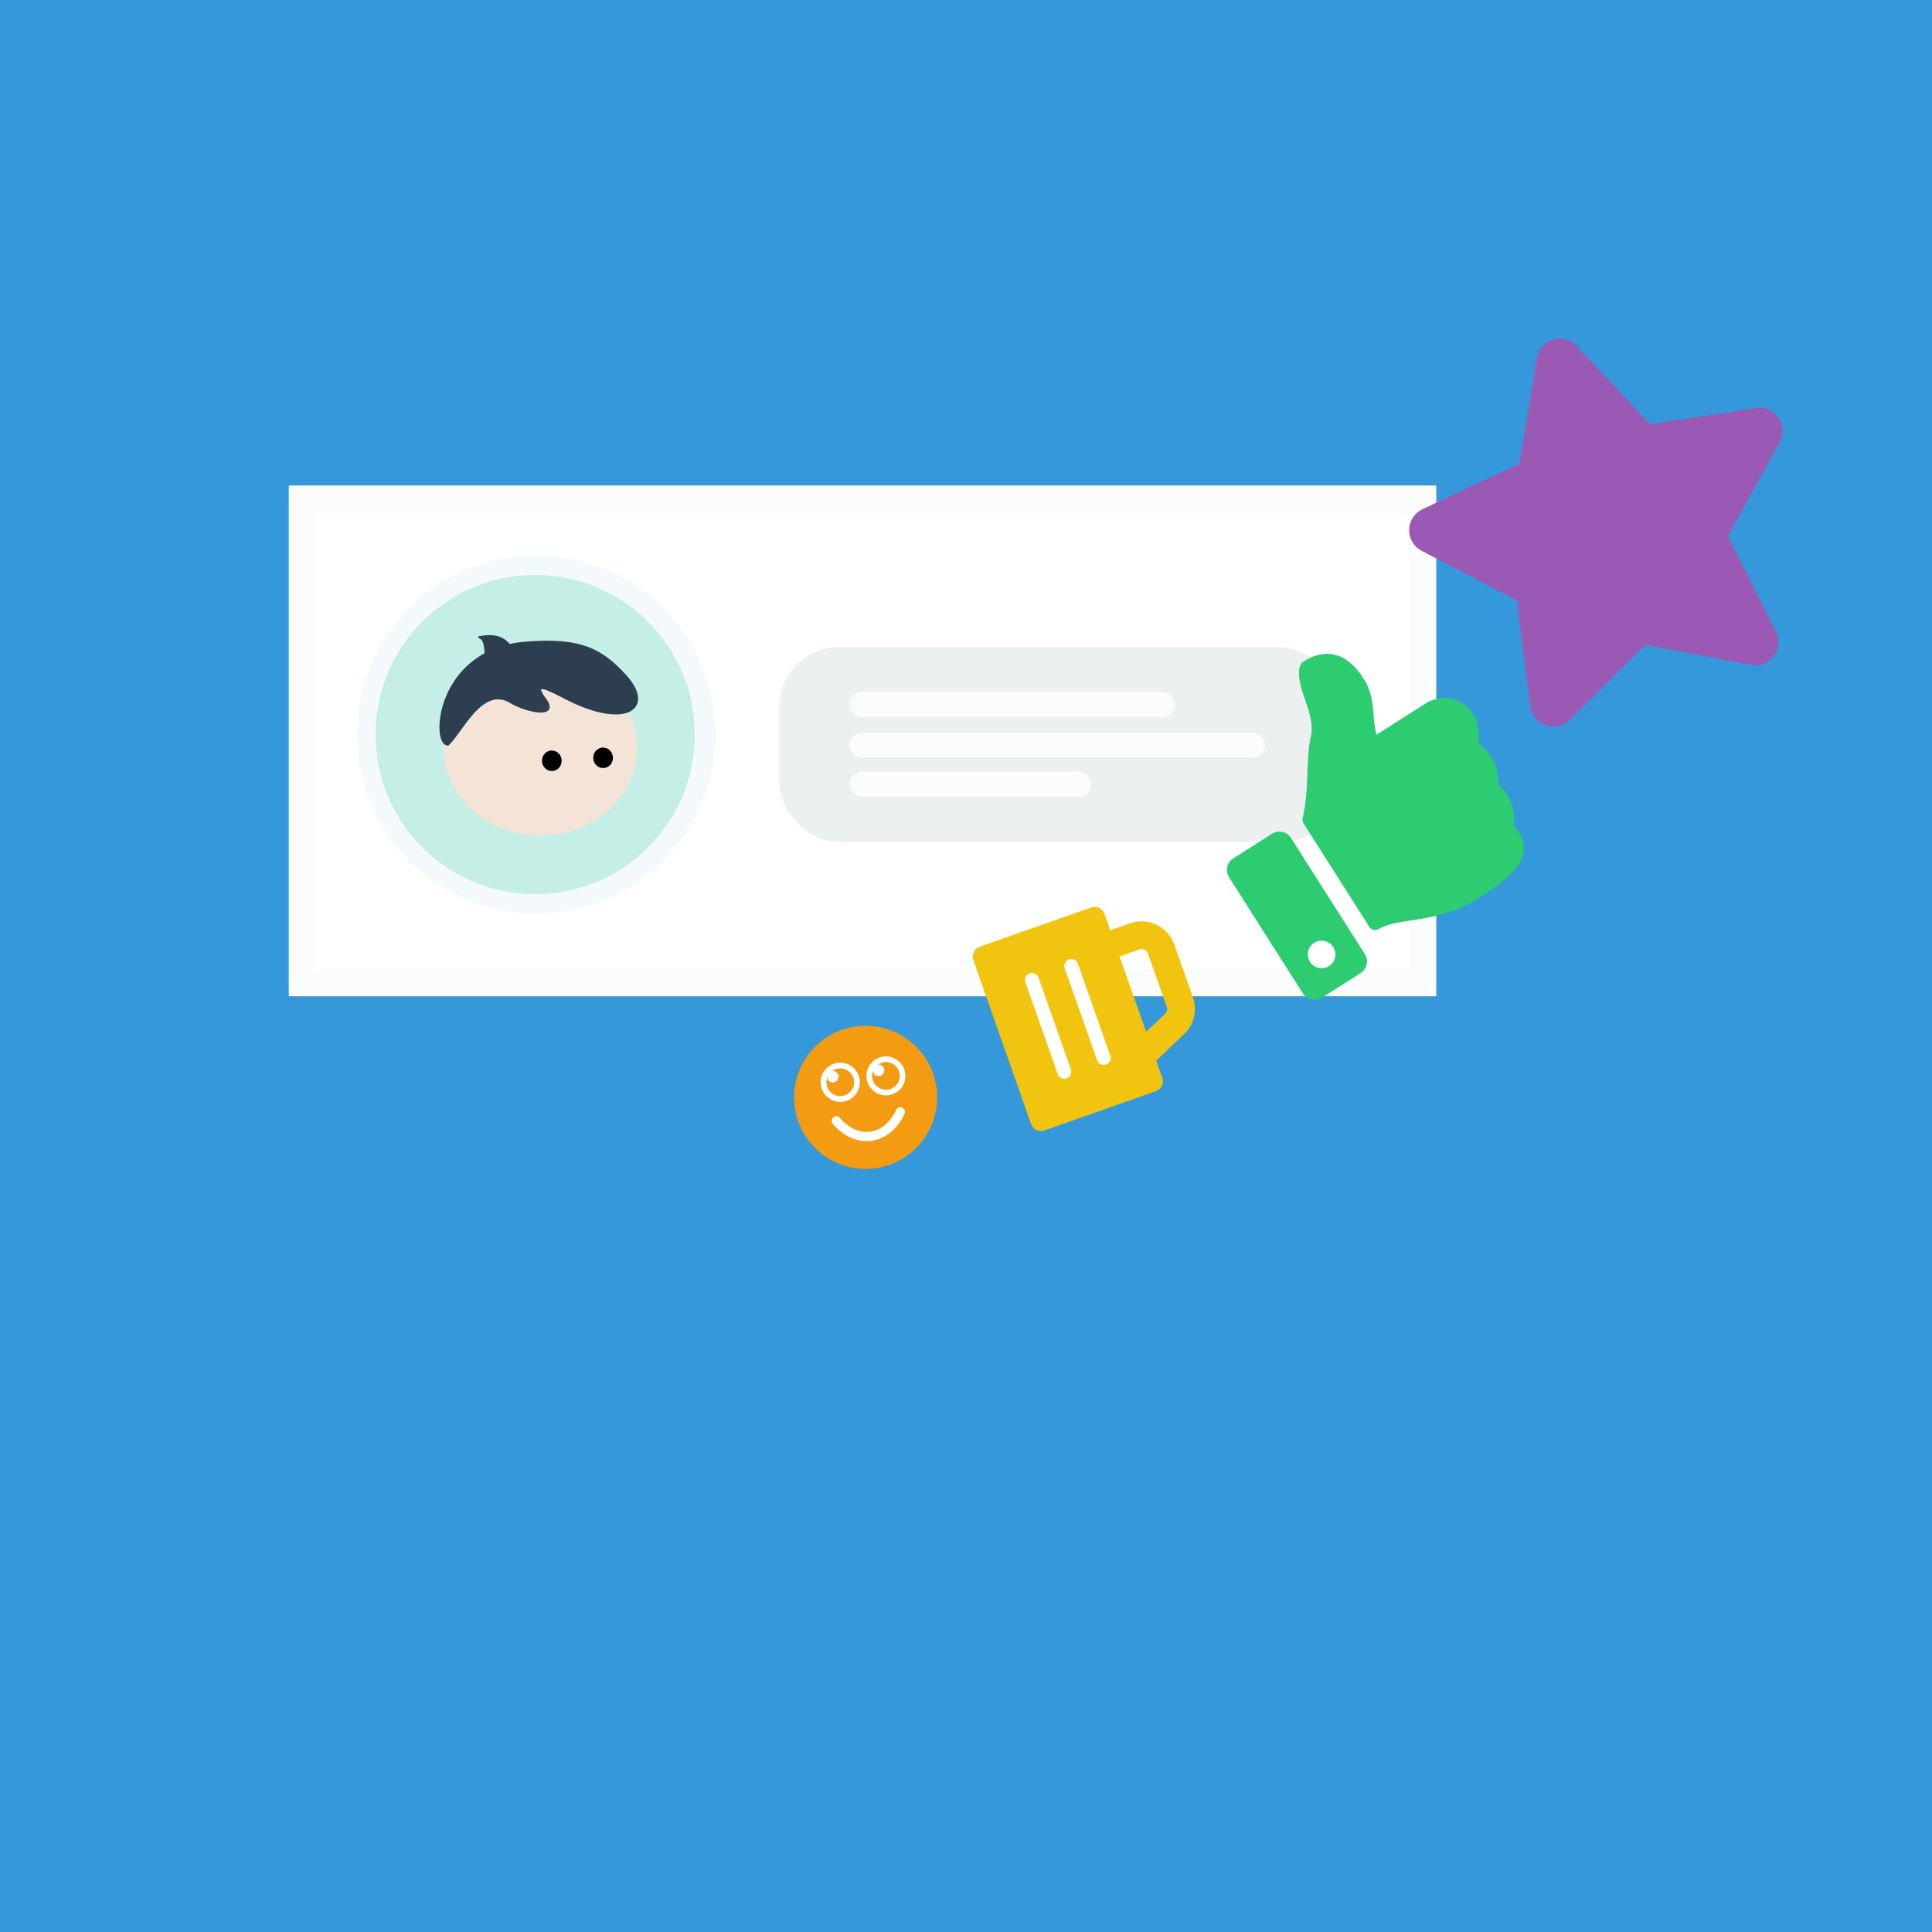 <?xml version="1.0" encoding="UTF-8" standalone="no"?>
<!-- Created with Inkscape (http://www.inkscape.org/) -->

<svg
   xmlns:dc="http://purl.org/dc/elements/1.1/"
   xmlns:cc="http://creativecommons.org/ns#"
   xmlns:rdf="http://www.w3.org/1999/02/22-rdf-syntax-ns#"
   xmlns:svg="http://www.w3.org/2000/svg"
   xmlns="http://www.w3.org/2000/svg"
   xmlns:sodipodi="http://sodipodi.sourceforge.net/DTD/sodipodi-0.dtd"
   xmlns:inkscape="http://www.inkscape.org/namespaces/inkscape"
   width="150mm"
   height="150mm"
   viewBox="0 0 135 135"
   version="1.1"
   id="svg8"
   inkscape:version="0.92.2 (5c3e80d, 2017-08-06)"
   sodipodi:docname="splash.svg"
   inkscape:export-filename="/home/rich/projects/hi-app/splash.png"
   inkscape:export-xdpi="342.73001"
   inkscape:export-ydpi="342.73001">
  <rect x="0" y="0" width="135" height="135" fill="#333333" stroke="none"/>
  <defs
     id="defs2" />
  <sodipodi:namedview
     id="base"
     pagecolor="#ffffff"
     bordercolor="#666666"
     borderopacity="1.0"
     inkscape:pageopacity="0.0"
     inkscape:pageshadow="2"
     inkscape:zoom="1.8448978"
     inkscape:cx="479.20825"
     inkscape:cy="270.7079"
     inkscape:document-units="mm"
     inkscape:current-layer="g1957"
     showgrid="false"
     inkscape:window-width="2554"
     inkscape:window-height="1385"
     inkscape:window-x="0"
     inkscape:window-y="24"
     inkscape:window-maximized="0"
     inkscape:snap-others="false"
     inkscape:snap-nodes="false"
     inkscape:snap-global="true"
     scale-x="0.9"
     fit-margin-top="0"
     fit-margin-left="0"
     fit-margin-right="0"
     fit-margin-bottom="0" />
  <g
     inkscape:label="Layer 1"
     inkscape:groupmode="layer"
     id="layer1"
     transform="translate(-5.749,13.251)">
    <flowRoot
       xml:space="preserve"
       id="flowRoot875"
       style="font-style:normal;font-weight:normal;font-size:40px;line-height:1.25;font-family:sans-serif;letter-spacing:0px;word-spacing:0px;fill:#000000;fill-opacity:1;stroke:none"
       transform="scale(0.265)"><flowRegion
         id="flowRegion877"><rect
           id="rect879"
           width="157.894"
           height="42.989"
           x="165.527"
           y="80.742" /></flowRegion><flowPara
         id="flowPara881">fddg</flowPara></flowRoot>  </g>
  <g
     inkscape:groupmode="layer"
     id="layer2"
     inkscape:label="Layer 2"
     transform="translate(-5.749,13.251)">
    <g
       id="g1957"
       inkscape:export-xdpi="273.78528"
       inkscape:export-ydpi="273.78528">
      <rect
         style="fill:#3498db;fill-opacity:1;stroke-width:0.366"
         y="-13.624"
         x="5.749"
         height="135.373"
         width="135.839"
         id="rect3699" />
      <g
         transform="translate(-1.978,-21.016)"
         id="g1865">
        <g
           id="g1796">
          <rect
             y="41.69"
             x="27.906"
             height="35.69"
             width="80.181"
             id="rect3703"
             style="fill:#ffffff;stroke:#bdc3c7;stroke-width:1;stroke-linejoin:round;stroke-miterlimit:12;stroke-dasharray:none;stroke-opacity:0" />
          <path
             inkscape:connector-curvature="0"
             d="M 45.192,47.26 A 11.827,11.827 0 0 0 33.365,59.087 11.827,11.827 0 0 0 45.192,70.914 11.827,11.827 0 0 0 57.019,59.087 11.827,11.827 0 0 0 45.192,47.26 Z"
             style="fill:#ffffff;stroke:#2980b9;stroke-width:1.366;stroke-miterlimit:4;stroke-dasharray:none;stroke-opacity:0.047"
             id="path3709" />
          <rect
             ry="4.166"
             y="52.984"
             x="62.181"
             height="13.628"
             width="39.109"
             id="rect4537"
             style="fill:#ecf0f1;fill-opacity:1;stroke:#ecf0f1;stroke-width:0;stroke-linecap:round;stroke-linejoin:round;stroke-miterlimit:12;stroke-dasharray:none;stroke-opacity:1" />
          <rect
             y="42.617"
             x="28.762"
             height="33.847"
             width="78.378"
             id="rect4539"
             style="fill:none;fill-opacity:1;stroke:#bdc3c7;stroke-width:1.947;stroke-linecap:round;stroke-linejoin:round;stroke-miterlimit:12;stroke-dasharray:none;stroke-opacity:0.047" />
          <circle
             style="opacity:0.251;fill:#1abc9c;fill-opacity:1;stroke:none;stroke-width:2.005;stroke-linecap:round;stroke-linejoin:round;stroke-miterlimit:4;stroke-dasharray:none;stroke-opacity:0.047"
             id="path1854"
             cx="45.135"
             cy="59.092"
             r="11.154" />
        </g>
        <rect
           style="fill:#fbfcfc;fill-opacity:1;stroke:none;stroke-width:1.329;stroke-linecap:round;stroke-linejoin:round;stroke-miterlimit:4;stroke-dasharray:none;stroke-opacity:0.047"
           id="rect1831"
           width="22.806"
           height="1.74"
           x="67.04"
           y="56.139"
           ry="0.87" />
        <rect
           style="fill:#fbfcfc;fill-opacity:1;stroke:none;stroke-width:1.5;stroke-linecap:round;stroke-linejoin:round;stroke-miterlimit:4;stroke-dasharray:none;stroke-opacity:0.047"
           id="rect1831-9"
           width="29.053"
           height="1.74"
           x="67.069"
           y="58.974"
           ry="0.87" />
        <rect
           style="fill:#fbfcfc;fill-opacity:1;stroke:none;stroke-width:1.144;stroke-linecap:round;stroke-linejoin:round;stroke-miterlimit:4;stroke-dasharray:none;stroke-opacity:0.047"
           id="rect1831-2"
           width="16.897"
           height="1.74"
           x="67.069"
           y="61.691"
           ry="0.87" />
      </g>
      <g
         transform="translate(-0.208,-22.921)"
         id="g1829">
        <path
           id="path1665-9"
           d="m 105.297,48.162 6.644,3.44 0.934,7.424 c 0.167,1.331 1.793,1.895 2.749,0.951 l 5.324,-5.254 7.348,1.411 c 1.328,0.254 2.354,-1.13 1.754,-2.318 l -3.351,-6.691 3.611,-6.555 c 0.641,-1.163 -0.324,-2.587 -1.662,-2.385 l -7.397,1.122 -5.114,-5.458 c -0.919,-0.981 -2.566,-0.481 -2.784,0.843 l -1.224,7.382 -6.774,3.177 c -1.207,0.569 -1.256,2.287 -0.057,2.909 z"
           inkscape:connector-curvature="0"
           style="fill:#9b59b6;fill-opacity:1;stroke-width:0.051" />
        <g
           id="g1705-4"
           transform="matrix(1.142,-0.159,0.159,1.142,63.35,-8.317)">
          <ellipse
             ry="3.508"
             rx="3.721"
             cy="81.635"
             cx="-8.61"
             id="path1698-2"
             style="fill:#ffffff;fill-opacity:1;stroke:none;stroke-width:1.5;stroke-linecap:round;stroke-linejoin:round;stroke-miterlimit:4;stroke-dasharray:none;stroke-opacity:0.047" />
          <path
             style="fill:#f39c12;fill-opacity:1;stroke-width:0.017"
             inkscape:connector-curvature="0"
             d="m -4.329,81.689 c 0,2.394 -1.941,4.334 -4.334,4.334 -2.394,0 -4.334,-1.941 -4.334,-4.334 0,-2.394 1.941,-4.334 4.334,-4.334 2.394,0 4.334,1.941 4.334,4.334 z m -2.141,1.317 c 0.201,-0.31 -0.268,-0.615 -0.47,-0.304 -0.934,1.444 -2.512,1.445 -3.446,0 -0.201,-0.311 -0.671,-0.007 -0.47,0.304 1.154,1.785 3.23,1.787 4.385,0 z m -4.78,-2.435 c 0,0.655 0.533,1.188 1.188,1.188 0.655,0 1.188,-0.533 1.188,-1.188 0,-0.655 -0.533,-1.188 -1.188,-1.188 -0.655,0 -1.188,0.533 -1.188,1.188 z m 2.805,0 c 0,0.651 0.529,1.18 1.18,1.18 0.651,0 1.18,-0.529 1.18,-1.18 0,-0.651 -0.529,-1.18 -1.18,-1.18 -0.651,0 -1.18,0.529 -1.18,1.18 z m 1.18,-0.839 a 0.835,0.835 0 0 0 -0.395,0.099 h 2.28e-4 c 0.191,0 0.345,0.155 0.345,0.345 0,0.191 -0.155,0.345 -0.345,0.345 -0.191,0 -0.345,-0.155 -0.345,-0.345 v -2.63e-4 a 0.835,0.835 0 0 0 -0.099,0.395 c 0,0.463 0.376,0.839 0.839,0.839 0.463,0 0.839,-0.376 0.839,-0.839 0,-0.463 -0.376,-0.839 -0.839,-0.839 z m -2.796,0 a 0.835,0.835 0 0 0 -0.395,0.099 h 2.28e-4 c 0.191,0 0.345,0.155 0.345,0.345 0,0.191 -0.155,0.345 -0.345,0.345 -0.191,0 -0.345,-0.155 -0.345,-0.345 v -2.63e-4 a 0.835,0.835 0 0 0 -0.099,0.395 c 0,0.463 0.376,0.839 0.839,0.839 0.463,0 0.839,-0.376 0.839,-0.839 0,-0.463 -0.376,-0.839 -0.839,-0.839 z"
             id="path1676-2" />
        </g>
        <g
           id="g1712-6"
           transform="matrix(1.026,-0.526,0.526,1.026,28.625,89.231)">
          <rect
             ry="1.382"
             y="15.41"
             x="57.19"
             height="2.976"
             width="2.764"
             id="rect1707-4"
             style="fill:#ffffff;fill-opacity:1;stroke:none;stroke-width:1.5;stroke-linecap:round;stroke-linejoin:round;stroke-miterlimit:4;stroke-dasharray:none;stroke-opacity:0.047" />
          <path
             style="fill:#2ecc71;fill-opacity:1;stroke-width:0.035"
             inkscape:connector-curvature="0"
             d="m 59.534,9.76 -2.768,0.257 c -0.459,0.043 -0.796,0.449 -0.753,0.908 l 0.772,8.304 c 0.043,0.459 0.449,0.796 0.908,0.753 l 2.768,-0.257 c 0.459,-0.043 0.796,-0.449 0.753,-0.908 L 60.441,10.513 C 60.399,10.054 59.992,9.717 59.534,9.76 Z M 58.948,18.47 c -0.459,0.043 -0.865,-0.295 -0.908,-0.753 -0.043,-0.459 0.295,-0.865 0.753,-0.908 0.459,-0.043 0.865,0.295 0.908,0.753 0.043,0.459 -0.295,0.865 -0.753,0.908 z M 68.764,3.927 c 0.136,1.468 -0.686,2.374 -0.847,3.378 l 3.52,-0.327 c 1.156,-0.107 2.144,0.769 2.247,1.819 0.061,0.62 -0.141,1.313 -0.514,1.765 l -0.004,0.004 c 0.415,0.776 0.465,1.912 -0.066,2.78 0.384,0.868 0.184,1.997 -0.326,2.639 0.205,0.595 0.182,1.12 -0.069,1.564 -0.612,1.08 -2.361,1.257 -3.841,1.395 l -0.098,0.009 c -1.671,0.155 -3.095,-0.326 -4.239,-0.713 -0.575,-0.194 -1.325,-0.431 -1.874,-0.39 -0.227,0.017 -0.425,-0.151 -0.446,-0.377 l -0.688,-7.397 c -0.01,-0.111 0.024,-0.221 0.096,-0.306 C 62.858,8.288 63.314,6.799 64.333,5.569 64.797,5.008 64.912,4.216 65.022,3.449 c 0.094,-0.654 0.29,-2.044 0.988,-2.109 0.83,-0.077 2.517,0.045 2.753,2.587 z"
             class="st0"
             id="path1543-1" />
        </g>
        <g
           id="g1720-2"
           transform="matrix(1.087,-0.383,0.383,1.087,9.136,77.986)">
          <rect
             ry="1.594"
             y="18.706"
             x="55.276"
             height="8.795"
             width="5"
             id="rect1714-8"
             style="fill:#ffffff;fill-opacity:1;stroke:none;stroke-width:1.894;stroke-linecap:round;stroke-linejoin:round;stroke-miterlimit:4;stroke-dasharray:none;stroke-opacity:0.047" />
          <path
             style="fill:#f1c40f;fill-opacity:1;stroke-width:0.026"
             inkscape:connector-curvature="0"
             d="m 63.111,18.741 h -1.265 v -1.054 c 0,-0.349 -0.283,-0.633 -0.633,-0.633 h -7.169 c -0.349,0 -0.633,0.283 -0.633,0.633 v 10.543 c 0,0.349 0.283,0.633 0.633,0.633 h 7.169 c 0.349,0 0.633,-0.283 0.633,-0.633 v -1.11 l 2.124,-0.948 c 0.759,-0.339 1.249,-1.094 1.249,-1.925 v -3.396 c 0,-1.163 -0.946,-2.109 -2.109,-2.109 z m 0.422,5.505 a 0.422,0.422 0 0 1 -0.25,0.385 l -1.437,0.641 v -4.844 h 1.265 c 0.233,0 0.422,0.189 0.422,0.422 z m -4.639,2.086 c -0.233,0 -0.422,-0.189 -0.422,-0.422 v -5.904 c 0,-0.233 0.189,-0.422 0.422,-0.422 0.233,0 0.422,0.189 0.422,0.422 v 5.904 c 0,0.233 -0.189,0.422 -0.422,0.422 z m -2.53,0 c -0.233,0 -0.422,-0.189 -0.422,-0.422 v -5.904 c 0,-0.233 0.189,-0.422 0.422,-0.422 0.233,0 0.422,0.189 0.422,0.422 v 5.904 c 0,0.233 -0.189,0.422 -0.422,0.422 z"
             id="path1687-8" />
        </g>
      </g>
    </g>
  </g>
  <g
     inkscape:groupmode="layer"
     id="layer4"
     inkscape:label="Layer 3"
     transform="translate(-5.749,13.251)">
    <g
       id="g2393"
       transform="translate(-32.16,-74.714)">
      <path
         sodipodi:nodetypes="ccc"
         inkscape:connector-curvature="0"
         id="path885"
         d="m 163.541,147.596 c -1.297,-1.134 -1.691,-2.826 -5.391,-2.127 0.958,0.266 0.916,1.312 1.09,3.736"
         style="fill:#2c3e50;fill-opacity:1;stroke:#2c3e50;stroke-width:0.274px;stroke-linecap:butt;stroke-linejoin:miter;stroke-opacity:1"
         transform="matrix(0.483,0,0,0.483,-5.026,35.727)" />
      <g
         id="g892"
         transform="matrix(0.483,0,0,0.483,36.911,28.171)"
         style="fill:#f4e3d7;fill-opacity:1;stroke:none;stroke-opacity:1">
        <ellipse
           ry="12.548"
           rx="13.985"
           cy="177.241"
           cx="80.245"
           id="path860-2"
           style="opacity:1;fill:#f4e3d7;fill-opacity:1;stroke:none;stroke-width:0.776;stroke-linecap:round;stroke-linejoin:round;stroke-miterlimit:4;stroke-dasharray:none;stroke-opacity:1" />
      </g>
      <ellipse
         transform="rotate(-2.433)"
         ry="0.716"
         rx="0.688"
         cy="117.765"
         cx="71.533"
         id="path817-5"
         style="opacity:1;fill:#000000;fill-opacity:1;stroke:#2c3e50;stroke-width:0;stroke-linecap:round;stroke-linejoin:round;stroke-miterlimit:4;stroke-dasharray:none;stroke-opacity:1" />
      <ellipse
         transform="rotate(-2.433)"
         ry="0.716"
         rx="0.688"
         cy="117.71"
         cx="75.121"
         id="path817-3-6"
         style="opacity:1;fill:#000000;fill-opacity:1;stroke:#2c3e50;stroke-width:0;stroke-linecap:round;stroke-linejoin:round;stroke-miterlimit:4;stroke-dasharray:none;stroke-opacity:1" />
      <path
         sodipodi:nodetypes="cssscsc"
         inkscape:connector-curvature="0"
         id="path883"
         d="m 69.218,113.496 c -1.185,0.054 -0.827,-6.59 5.359,-7.127 4.032,-0.35 5.439,0.58 7.018,2.282 2.098,2.262 0.09,3.806 -4.159,1.608 -1.26,-0.652 -2.283,-1.167 -1.518,-0.065 1.221,1.494 -1.163,1.043 -2.321,0.342 -2.006,-1.216 -3.395,2.04 -4.378,2.96 z"
         style="fill:#2c3e50;fill-opacity:1;stroke:#2c3e50;stroke-width:0.128px;stroke-linecap:butt;stroke-linejoin:miter;stroke-opacity:1" />
    </g>
  </g>
</svg>

